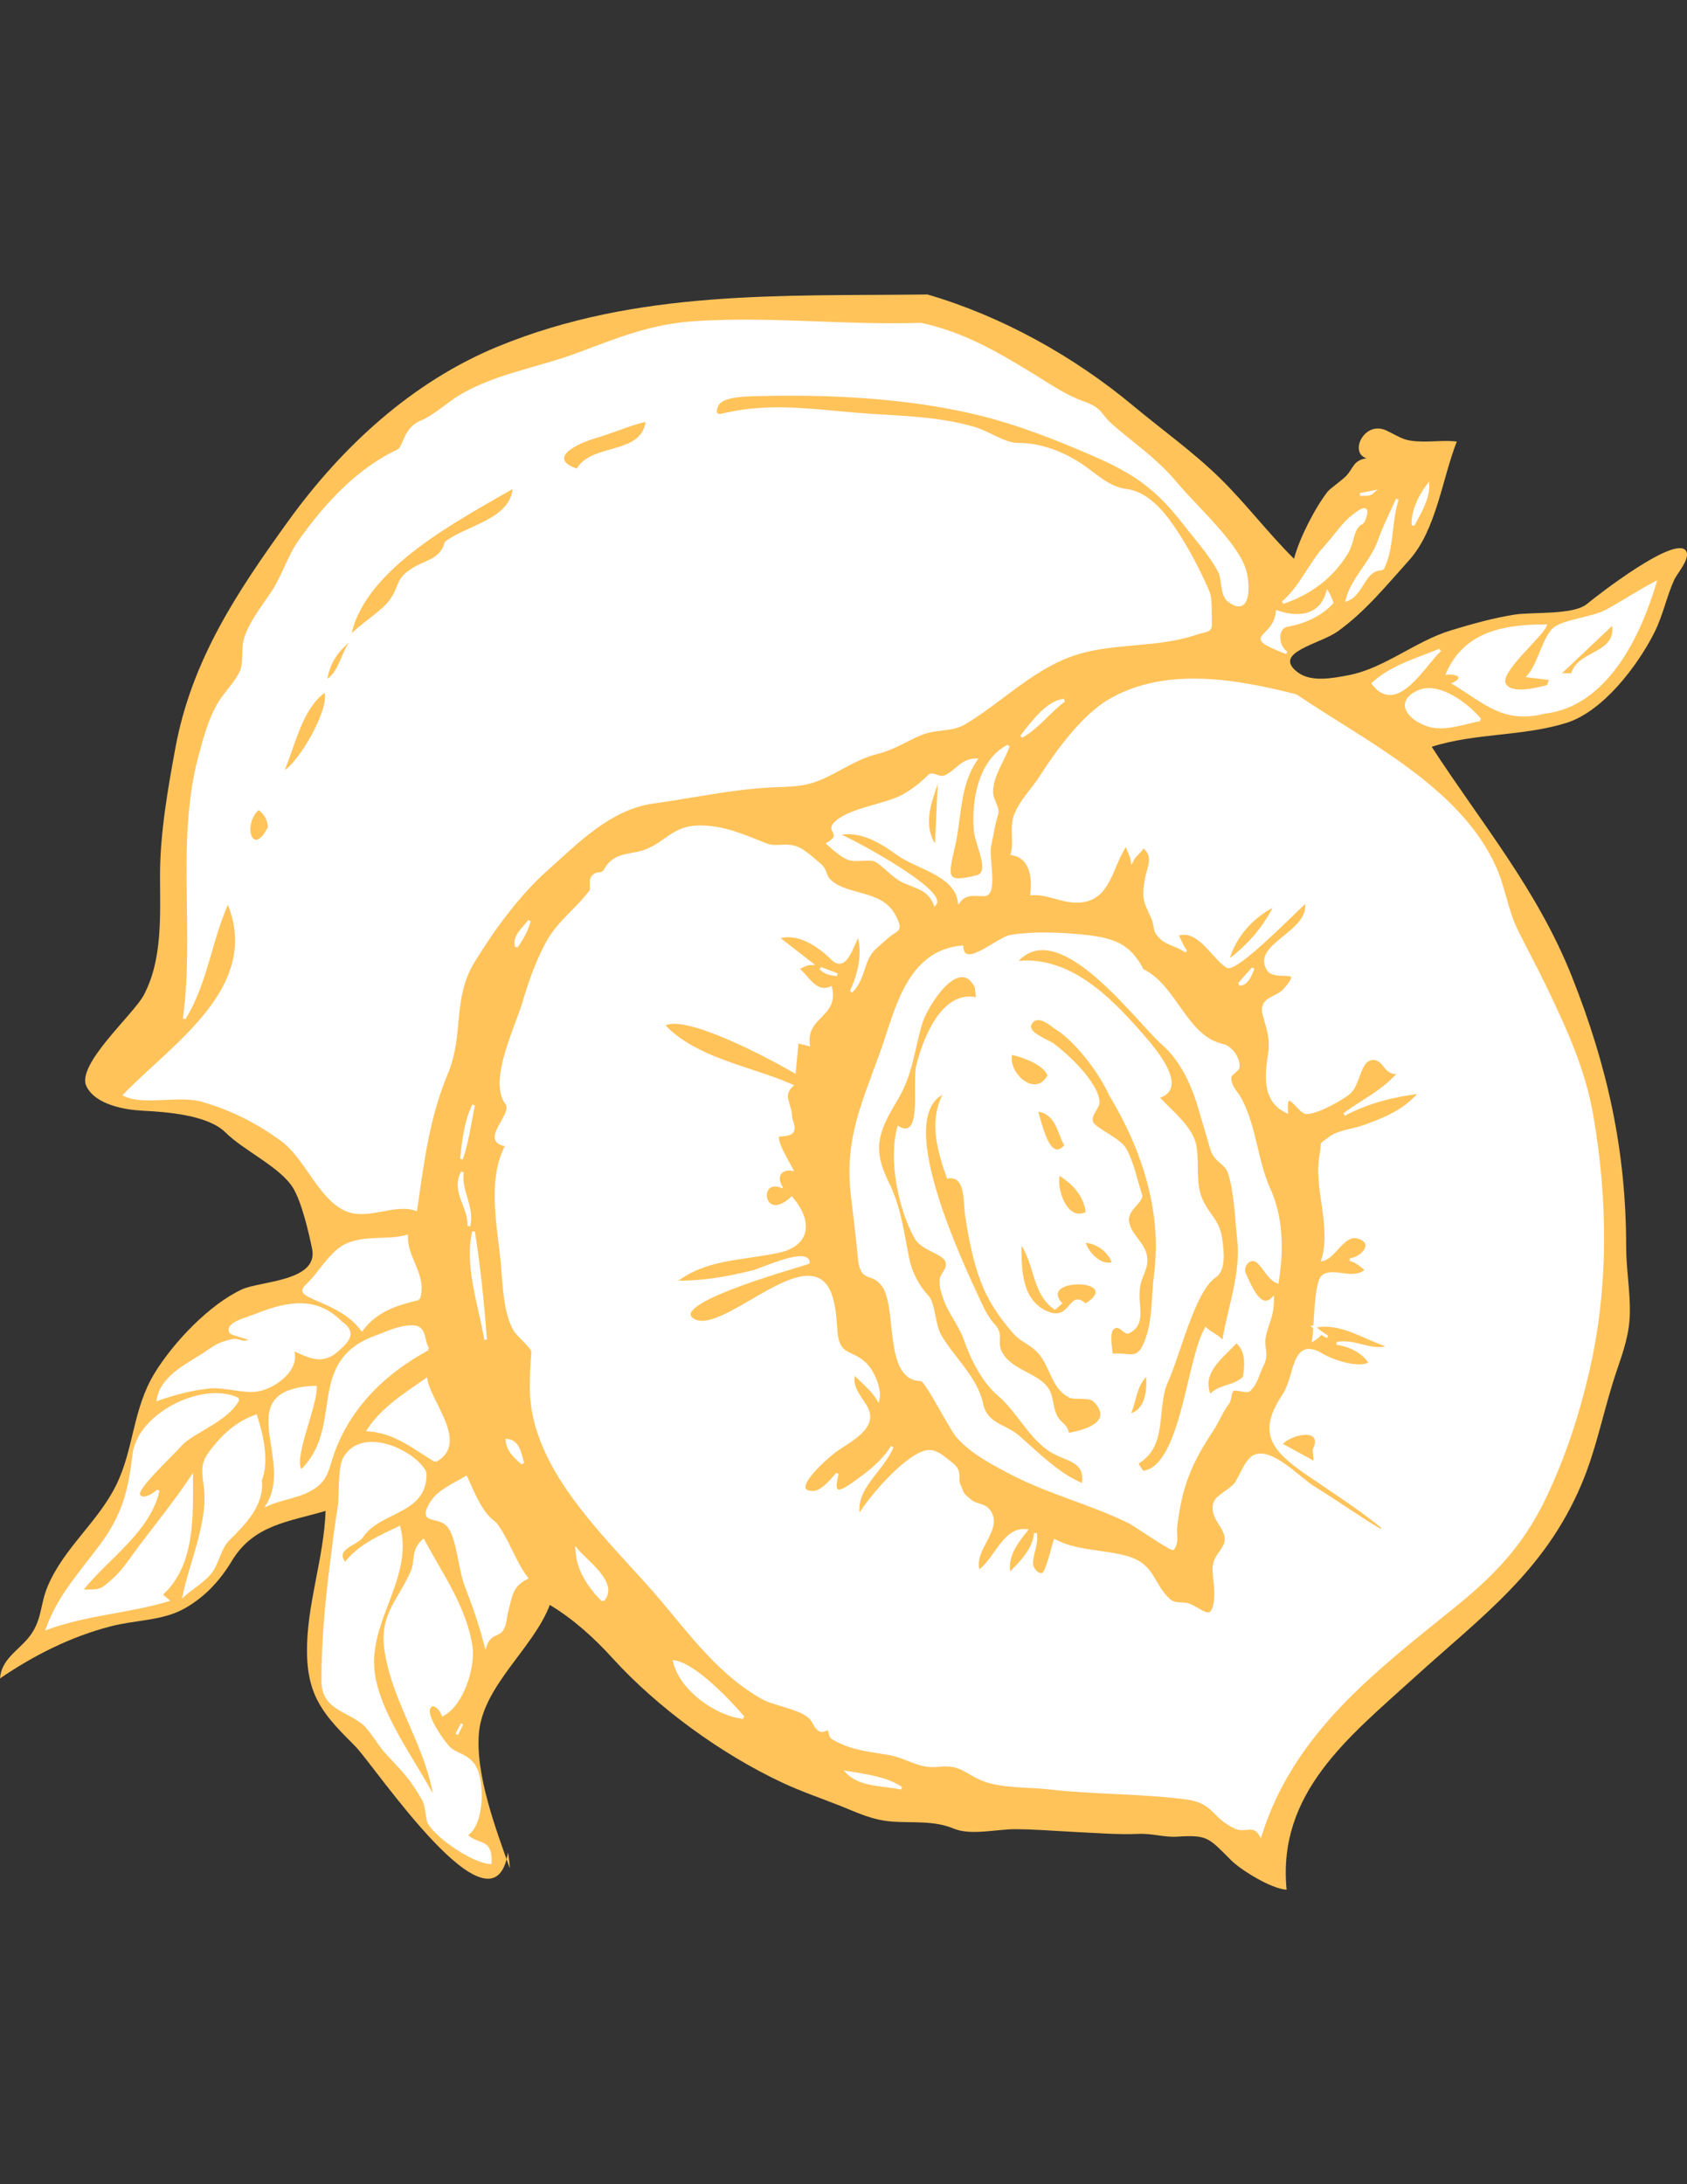 <?xml version="1.0" encoding="utf-8"?>
<!-- Generator: Adobe Illustrator 14.0.0, SVG Export Plug-In . SVG Version: 6.00 Build 43363)  -->
<!DOCTYPE svg PUBLIC "-//W3C//DTD SVG 1.1//EN" "http://www.w3.org/Graphics/SVG/1.1/DTD/svg11.dtd">
<svg version="1.1"
	 id="Layer_1" xmlns:dc="http://purl.org/dc/elements/1.1/" xmlns:ns1="http://sozi.baierouge.fr" xmlns:inkscape="http://www.inkscape.org/namespaces/inkscape" xmlns:sodipodi="http://inkscape.sourceforge.net/DTD/sodipodi-0.dtd" inkscape:version="0.40+cvs" sodipodi:docname="Pesca.svg" xmlns:svg="http://www.w3.org/2000/svg" xmlns:rdf="http://www.w3.org/1999/02/22-rdf-syntax-ns#" sodipodi:docbase="F:\openclip\svg temporanei" xmlns:cc="http://web.resource.org/cc/" sodipodi:version="0.32"
	 xmlns="http://www.w3.org/2000/svg" xmlns:xlink="http://www.w3.org/1999/xlink" x="0px" y="0px" width="612px" height="792px"
	 viewBox="0 0 612 792" enable-background="new 0 0 612 792" xml:space="preserve">
<rect x="0" y="0" width="612" height="792" fill="#333333" stroke="none"/>
<sodipodi:namedview  id="base" inkscape:current-layer="Layer_1" inkscape:zoom="1.5012511" inkscape:pageshadow="2" inkscape:window-width="640" inkscape:cx="133.19900" borderopacity="1.0" inkscape:cy="125.89500" inkscape:window-x="110" inkscape:window-y="110" pagecolor="#ffffff" bordercolor="#666666" inkscape:pageopacity="0.0" inkscape:window-height="540">
	</sodipodi:namedview>
<path id="path5" fill="#FFC35A" d="M336.465,106.78c26.993,7.873,53.183,22.488,74.594,40.329
	c10.314,8.594,21.71,16.704,31.381,26.153c9.512,9.29,17.482,19.938,26.994,29.359c1.906-7.314,7.535-18.351,12.152-24.298
	c0.919-1.188,5.192-4.099,6.754-5.739c2.711-2.847,2.551-5.693,7.421-6.412c-6.524-1.854-0.805-14.064,7.42-9.957
	c5.881,2.938,6.524,3.775,12.819,3.88c4.204,0.071,8.293-0.466,12.497,0c-5.33,13.506-7.374,31.981-17.321,43.061
	c-8.109,9.006-15.967,18.696-25.891,25.788c-6.479,4.645-24.03,7.666-14.496,14.848c4.87,3.68,12.772,2.123,18.562,1.013
	c12.797-2.456,24.191-12.339,36.987-16.229c7.558-2.307,15.254-4.457,23.088-5.707c6.524-1.043,21.342,0.264,26.351-3.912
	c4.065-3.391,31.519-24.586,35.746-19.374c2.067,2.55-3.079,8.365-4.066,10.462c-2.918,6.317-4.158,13.196-7.421,19.573
	c-6.18,12.109-18.607,28.388-31.771,32.498c-15.874,4.962-32.989,3.606-48.887,8.675c18.194,27.972,38.388,51.889,50.908,83.431
	c12.865,32.416,19.643,63.061,19.643,97.82c0,8.109,1.516,16.196,1.332,24.282c-0.138,7.26-2.274,13.463-4.709,20.584
	c-4.687,13.646-7.168,27.936-12.797,41.214c-13.416,31.749-36.297,48.015-60.832,70.298c-23.64,21.457-49.6,41.674-46.177,76.8
	c-5.628-0.322-16.632-7.19-20.078-10.637c-8.271-8.225-8.478-9.327-19.757-8.592c-4.526,0.275-8.982-1.241-13.83-1.011
	c-7.88,0.321-15.852-0.368-23.731-0.735c-7.029-0.345-14.151-0.965-21.204-0.965c-6.823,0-15.966,2.366-22.192-0.229
	c-7.19-3.01-14.886-1.976-22.421-2.551c-7.076-0.551-12.176-3.078-18.609-5.651c-7.19-2.871-14.22-5.215-21.089-8.431
	c-22.031-10.315-45.119-27.017-61.63-45.165c-6.584-7.26-14.317-14.267-22.75-19.298c-5.876,15.553-23.862,28.992-25.649,45.9
	c-1.597,15.094,6.148,35.632,11.14,49.599c-0.069-1.906-0.356-4.043-0.675-5.72c-5.33,33.426-48.375-31.52-55.459-38.595
	c-10.756-10.752-17.184-17.437-17.437-33.633c-0.271-17.345,6.125-34.253,6.75-51.644c-13.593,3.997-26.187,5.054-34.083,18.24
	c-4.374,7.282-10.03,13.21-17.211,17.207c-8.011,4.434-17.627,4.066-26.663,6.409C25.661,593.466,12.327,600.197,0,608.605
	c0.531-6.777,6.17-9.811,10.124-14.496c5.286-6.295,4.216-11.878,7.172-18.907c5.842-13.853,18.082-23.157,24.722-36.436
	c6.65-13.324,5.978-27.613,14.103-40.915c6.731-11.004,19.759-24.788,31.627-30.302c6.545-3.056,27.862-2.872,25.482-14.68
	c-1.252-6.226-3.869-17.138-6.919-22.123c-4.647-7.559-17.931-13.555-24.469-20.079c-6.499-6.479-21.673-7.466-30.201-7.926
	c-6.184-0.321-16.896-2.067-20.25-8.775c-3.942-7.857,17.016-26.051,20.786-33.173c6.906-13.048,5.874-29.192,5.874-43.426
	c0-15.086,2.831-31.349,5.578-46.171c5.92-31.958,22.447-56.636,41.007-82.345c19.426-26.908,44.908-50.417,75.919-63.174
	C231.225,104.838,284.04,107.439,336.465,106.78"/>
<path id="path7" fill="#FFFFFF" stroke="#FFFFFF" d="M334.099,117.579c14.863,3.131,27.314,10.304,40.111,18.128
	c5.857,3.586,12.152,7.972,18.653,10.25c6.915,2.417,5.882,4.351,10.086,8.068c7.695,6.802,16.38,12.456,23.961,21.599
	c6.639,7.997,22.422,22.043,24.811,31.724c1.287,5.197,1.562,16.116-5.904,10.462c-2.825-2.132-1.998-7.802-3.377-10.462
	c-3.147-6.108-8.454-11.905-12.818-17.547c-9.994-12.893-18.104-18.53-33.013-24.986c-13.577-5.888-27.499-11.355-41.903-14.838
	c-26.419-6.384-56.215-7.609-82.703-6.75c-2.986,0.096-9.396,0.445-11.463,3.039c-0.758,0.954-2.389,5.123,1.562,4.174
	c16.357-3.931,31.128-1.79,47.577-0.358c14.887,1.296,29.682,1.02,44.017,5.295c5.169,1.546,10.613,5.739,15.736,5.739
	c7.834,0,15.438,2.842,22.009,7.025c5.743,3.657,10.269,8.806,17.207,9.674c7.306,0.917,13.003,7.611,16.908,13.336
	c3.951,5.773,7.902,12.878,10.82,19.24c2.045,4.489,2.688,5.038,2.688,10.23c0,9.47,1.287,6.926-6.064,9.341
	c-13.232,4.337-28.464,2.741-41.857,6.75c-15.92,4.767-27.2,17.06-41.122,25.422c-4.916,2.949-10.43,1.647-15.92,3.938
	c-5.996,2.513-9.718,5.3-16.196,6.917c-7.489,1.873-13.278,6.341-20.239,9.281c-6.364,2.69-10.521,2.38-17.942,2.752
	c-14.542,0.731-28.487,3.896-42.799,5.854c-15.583,2.127-27.636,14.535-38.824,24.545c-10.191,9.118-19.199,21.503-26.339,33.127
	c-8.245,13.394-3.892,26.488-9.663,40.341c-6.816,16.357-8.693,32.002-11.238,49.646c-8.454-2.803-18.029,4.135-26.323-0.345
	c-9.242-5.009-13.747-18.792-22.672-25.156c-8.964-6.409-17.781-10.866-28.372-13.968c-8.454-2.458-21.285,1.355-28.264-2.044
	c17.857-18.471,50.759-39.284,37.46-70.202c-6.377,13.825-7.753,29.378-15.858,42.519c4.358-31.358-2.587-64.649,5.713-95.357
	c1.838-6.802,3.889-14.462,7.875-20.357c2.192-3.239,6.095-7.145,7.331-10.838c1.101-3.283,0.115-7.765,1.351-11.475
	c2.02-6.056,6.247-11.225,9.761-16.5c4.05-6.079,5.775-12.878,10.012-18.81c9.33-13.058,20.857-25.703,35.611-32.585
	c2.155-1.006,2.315-7.836,7.894-10.23c6.09-2.617,9.669-6.685,15.355-9.957c12.622-7.266,27.611-9.545,41.161-14.542
	c15.504-5.715,26.927-10.721,43.881-11.781C279.882,115.208,306.99,118.452,334.099,117.579"/>
<path id="path9" fill="#FFC35A" d="M234.211,153.013c-1.861,12.026-19.369,7.56-24.974,16.874
	c-10.729-3.602-0.322-8.969,7.257-11.137C222.024,157.169,229.642,153.84,234.211,153.013"/>
<path id="path11" fill="#FFFFFF" stroke="#FFFFFF" d="M512.623,190.473c-0.391-4.675,2.435-10.66,5.398-14.51
	C518.09,181.142,514.782,186.324,512.623,190.473"/>
<path id="path13" fill="#FFC35A" d="M161.32,196.549c-1.406,5.93-6.603,6.446-11.14,9.111c-6.998,4.11-4.903,6.391-8.773,11.813
	c-2.849,3.99-10.051,8.362-13.834,12.15c5.463-23.766,38.77-40.934,58.384-52.31C184.759,188.521,168.678,190.583,161.32,196.549"/>
<path id="path15" fill="#FFFFFF" stroke="#FFFFFF" d="M493.395,179.336c1.585-0.304,3.147-0.673,4.732-1.011
	C496.588,179.786,495.438,179.099,493.395,179.336"/>
<path id="path17" fill="#FFFFFF" stroke="#FFFFFF" d="M501.504,206.336c-6.708-0.331-7.099,8.987-12.819,11.135
	c1.953-7.652,8.753-13.476,11.464-20.922c2.274-6.278,4.204-9.733,6.754-15.523C504.237,189.281,505.363,198.732,501.504,206.336"/>
<path id="path19" fill="#FFFFFF" stroke="#FFFFFF" d="M494.405,189.462c-3.905,1.376-3.423,6.936-5.743,10.799
	c-5.399,8.994-13.371,14.894-23.272,18.223c6.755-5.829,9.626-13.834,15.507-20.249c2.78-3.005,6.203-7.949,8.799-10.125
	C491.533,186.565,498.241,180.712,494.405,189.462"/>
<path id="path21" fill="#FFFFFF" stroke="#FFFFFF" d="M560.223,258.306c-14.68,3.745-21.479-3.685-32.736-10.462
	c3.883-1.826,2.113-4.032-2.366-3.71c6.501-14.868,21.066-17.211,35.447-17.211c-1.93,4.231-16.724,16.366-14.863,20.921
	c1.999,4.848,12.658,1.769,15.874,1.013c0.139-0.342,0.759-1.978,1.012-2.702c-2.711-0.335-5.399-0.673-8.11-1.011
	c3.791-4.156,5.743-14.25,9.442-17.211c3.515-2.814,14.105-3.781,18.907-6.412c5.927-3.242,11.578-6.975,17.551-10.125
	C594.706,230.488,582.714,255.758,560.223,258.306"/>
<path id="path23" fill="#FFFFFF" stroke="#FFFFFF" d="M483.263,218.484c-4.135,4.479-10.2,7.271-16.195,8.268
	c-4.182,0.701-4.044,7.503-0.322,9.957c-17.022-6.692-4.641-4.223-3.377-14.85c7.673,2.619,15.645,1.799,18.218-7.087
	C481.977,215.369,483.309,218.602,483.263,218.484"/>
<path id="path25" fill="#FFC35A" d="M570.01,244.134h-3.377c6.064-5.739,12.152-11.475,18.218-17.211
	C586.137,237.069,572.376,235.774,570.01,244.134"/>
<path id="path27" fill="#FFC35A" d="M118.794,246.155c0.843-5.412,3.607-9.57,7.761-13.161
	C123.708,237.217,122.941,243.068,118.794,246.155"/>
<path id="path29" fill="#FFFFFF" stroke="#FFFFFF" d="M522.409,235.696c-6.042,5.681-15.76,23.43-24.282,12.148
	C504.789,241.678,514.185,239.063,522.409,235.696"/>
<path id="path31" fill="#FFFFFF" stroke="#FFFFFF" d="M470.122,252.232c24.812,16.846,59.087,33.359,72.09,62.11
	c3.423,7.606,4.365,15.911,8.041,23.272c3.63,7.236,7.443,14.335,10.935,21.641c6.984,14.588,13.417,28.786,16.242,44.843
	c5.445,30.945,5.651,63.039-1.447,93.455c-3.676,15.76-8.729,31.175-15.76,45.763c-8.155,16.885-18.401,27.521-32.828,39.192
	c-29.245,23.593-58.397,45.716-70.114,82.795c-2.596-4.342-5.468-1.011-9.098-2.688c-8.247-3.791-7.649-9.305-17.758-10.614
	c-16.609-2.183-33.403-1.746-49.989-3.676c-7.352-0.85-17.598-0.298-24.397-3.262c-6.088-2.642-7.604-5.789-15.691-4.894
	c-6.96,0.781-11.05-3.032-17.551-4.227c-7.995-1.447-13.623-1.608-20.745-5.744c-1.47-0.826-0.321-3.928-2.55-3.032
	c-0.896,0.368-1.493,0.574-2.343,0c-1.287-0.85-1.7-2.274-2.55-3.538c-2.757-4.157-13.324-5.375-17.942-7.948
	c-14.749-8.271-25.063-21.848-35.7-34.598c-18.036-21.641-48.267-47.049-48.267-77.925c0-4.319,0.193-8.478,0.57-12.796
	c0.161-1.861-5.351-5.95-6.644-8.294c-3.521-6.432-3.765-16.127-4.39-23.294c-1.174-13.463-5.295-31.152,1.687-43.534
	c-10.23-1.447,2.961-11.027-0.166-15.186c-6.131-8.178,3.542-27.315,6.244-36.458c2.201-7.443,4.737-14.749,8.436-21.595
	c4.22-7.799,10.841-12.109,15.858-18.895c0.641-0.866-0.462-3.55,0.675-5.063c1.649-2.196,3.311-0.287,4.558-2.532
	c3.65-6.57,9.527-4.762,15.351-7.255c7.283-3.113,9.626-8.248,18.562-8.436c8.707-0.184,16.426,3.262,24.305,6.412
	c4.549,1.819,8.225-1.146,13.485,2.364c2.16,1.436,4.089,3.235,6.088,4.894c2.412,2.015,1.838,3.951,3.377,5.569
	c5.974,6.242,18.838,3.841,23.616,12.823c3.285,6.191,0.942,4.698-2.688,8.098c-3.905,3.63-6.019,4.204-8.109,10.453
	c-1.126,3.446-2.091,6.547-4.732,9.121c2.895-6.249,4.732-13.761,2.711-20.584c-2.344,3.078-4.457,13.784-9.626,8.615
	c-4.847-4.87-12.704-10.108-19.734-7.604c4.043,3.147,8.086,6.294,12.153,9.442c-2.068-0.023-3.676,1.333-5.077,1.7
	c3.791,2.963,6.57,9.488,12.153,7.076c2.366,10.476-9.396,10.062-8.086,20.584c-1.355-0.322-2.711-0.667-4.066-1.011
	c-0.322,3.606-0.666,7.213-1.011,10.797c-7.765-4.526-40.203-22.101-47.578-16.862c11.739,12.52,31.427,15.277,46.567,21.939
	c-3.929,3.699-0.414,6.777-0.345,11.142c0.046,1.723,1.217,3.078,0.85,4.894c-0.482,2.389-5.422,1.608-5.56,2.183
	c-0.621,2.618,3.193,8.546,5.054,12.152c-3.791-0.528-6.088,2.183-4.043,6.065c-8.868-3.01-6.479,14.082,4.043,4.388
	c7.305,8.614,6.249,16.931-4.848,19.32c-13.347,2.871-26.396,2.183-37.676,11.05c9.625,0.275,19.045-1.378,28.349-3.698
	c3.584-0.896,19.734-8.523,20.263-3.377c0.046,0.459-51.115,13.898-42.202,20.584c10.315,7.719,42.132-28.946,49.966-9.442
	c1.654,4.158,1.93,9.258,2.251,13.715c0.735,9.351,5.146,7.053,10.223,11.602c3.102,2.757,5.858,9.189,5.054,13.164
	c-2.32-3.722-5.743-6.387-8.775-9.466c-1.355,4.939,1.884,8.087,4.227,11.992c4.664,7.766-5.903,12.383-11.302,16.357
	c-2.596,1.93-17.529,14.863-7.765,14.863c3.193,0,6.915-4.549,8.776-6.754c-1.677,6.846-0.528,8.133,5.904,3.538
	c5.353-3.813,10.499-7.65,14.014-13.325c-3.469,8.73-14.128,14.887-12.152,25.294c3.951-6.8,18.355-23.524,25.638-23.616
	c3.078-0.023,5.881,2.895,8.109,4.549c3.63,2.756,1.654,5.421,2.688,7.604c1.653,3.446,0.459,2.803,4.065,5.743
	c2.711,2.206,5.514,0.942,7.421,4.71c3.216,6.433-7.099,13.577-4.388,20.929c5.973-3.883,9.143-15.737,17.207-14.841
	c-3.745,4.687-7.421,9.579-6.088,15.852c4.043-4.021,8.982-8.914,9.465-14.841c0.758,3.928-1.355,7.121-1.355,10.958
	c0,1.677,1.952,4.525,4.043,3.883c1.493-0.46,3.768-10.361,4.388-12.153c7.903,4.182,17.644,3.653,26.12,6.065
	c9.971,2.849,9.029,9.855,15.393,15.553c2.137,1.884,4.756,0.804,7.099,1.677c4.778,1.792,8.615,7.122,9.603-1.86
	c0.437-3.837-0.505-7.489-0.505-11.303c0-4.871,4.227-6.64,4.388-10.453c0.229-4.802-5.881-7.995-4.043-13.509
	c0.712-2.182,5.903-4.548,7.604-6.914c1.792-2.527,3.768-8.707,6.915-9.971c6.317-2.527,15.989,8.201,21.388,11.51
	c8.133,5.008,15.943,10.591,24.168,15.507c0.321-0.345,0.666-0.689,1.011-1.011c-8.913-7.306-18.425-13.256-27.89-19.803
	c-12.934-8.96-17.068-15.002-8.224-28.304c4.709-7.075,2.986-21.112,14.014-14.496c3.768,2.274,13.623,5.56,17.367,2.872
	c-2.733-4.204-7.306-6.363-12.152-7.099c6.616-1.471,12.818,3.744,19.251,1.011c-9.143-2.642-17.689-9.419-27.683-7.076
	c1.654,1.218,3.263,2.757,5.055,3.699c-3.056-2.205-1.632-1.08-5.055,1.011c0.712-4.066,0.598-20.653,3.377-22.95
	c3.722-3.078,11.143,2.205,15.852-2.343c-2.067-1.654-3.606-3.217-6.064-3.722c4.503-0.437,9.626-6.134,3.032-8.11
	c-5.284-1.585-8.316,6.961-12.819,8.11c3.653-12.935-3.009-25.661-0.666-38.136c0.942-5.101-0.896-2.803,3.354-6.088
	c2.871-2.183,8.729-2.803,12.152-4.043c7.949-2.872,15.094-5.812,20.584-12.475c-9.993,1.286-18.654,3.399-27.659,8.086
	c6.938-5.215,14.634-8.546,20.239-15.529c-5.399,1.953-5.307-4.848-9.787-4.709c-5.146,0.138-4.893,8.775-8.431,12.153
	c-2.412,2.297-12.429,7.788-15.875,7.42c-2.779-0.299-7.649-10.407-7.075-0.345c-7.214-3.561-7.926-10.567-6.249-20.583
	c0.919-5.514-0.321-8.959-1.86-14.335c-1.815-6.433,4.434-5.858,7.42-9.281c8.063-9.189-3.308-3.009-6.064-7.443
	c-5.605-9.005,16.334-13.462,13.829-24.625c-3.859,3.4-25.522,25.728-28.67,23.614c-5.468-3.63-10.43-14.376-18.241-11.463
	c1.218,1.884,1.93,4.365,3.377,6.065c-2.504-2.114-6.523-2.665-8.775-4.709c-3.492-3.193-1.746-3.745-3.377-7.43
	c-2.711-6.136-3.515-6.791-2.344-13.836c0.759-4.682,3.584-8.411-1.011-12.151c-1.011,1.863-3.146,3.159-4.065,5.061
	c-0.299-2.07-1.792-3.997-2.022-6.074c-5.857,8.039-5.812,20.949-18.218,20.924c-5.421-0.012-10.406-3.09-16.195-2.702
	c0.712-5.732-0.115-13.375-7.099-14.51c1.194-4.36-0.414-9.258,1.011-13.499c1.769-5.289,6.479-9.801,9.511-14.561
	c5.812-9.129,15.346-22.091,24.926-27.623C423.602,241.807,449.929,247.175,470.122,252.232"/>
<path id="path33" fill="#FFFFFF" stroke="#FFFFFF" d="M536.929,261.007c-5.79,0.995-12.658,3.805-18.562,2.024
	c-6.754-2.047-12.359-8.176-4.044-12.148C522.042,247.196,532.954,256.075,536.929,261.007"/>
<path id="path35" fill="#FFC35A" d="M117.783,251.221c1.452,6.529-9.233,24.745-14.51,28.011
	C107.298,269.659,109.69,257.191,117.783,251.221"/>
<path id="path37" fill="#FFFFFF" stroke="#FFFFFF" d="M386.087,253.92c-5.491,4.105-9.511,9.819-15.53,13.161
	C374.37,262.073,380.298,254.205,386.087,253.92"/>
<path id="path39" fill="#FFFFFF" stroke="#FFFFFF" d="M365.824,270.457c-1.976,5.502-5.881,10.4-6.064,16.536
	c-0.092,3.017,2.618,6.001,1.86,8.271c-1.264,3.786-1.677,7.611-2.55,11.473c-0.919,4.243,2.573,17.719-2.021,17.719
	c-3.607,0-6.777-0.776-9.098,2.362c-1.447-9.842-15.415-12.173-22.284-17.211c-6.156-4.503-14.036-9.258-21.939-7.085
	c5.95,2.292,39.445,20.593,35.448,25.31c-2.298-5.5-6.341-5.961-11.143-8.098c-4.089-1.817-7.649-6.433-10.452-7.763
	c-2.252-1.052-6.961,0.402-9.81-0.673c-2.527-0.96-5.399-3.637-7.421-5.399c5.835-3.464-0.069-4.417,2.367-7.087
	c5.054-5.543,18.677-6.609,25.316-10.462c3.377-1.964,6.226-4.213,9.006-6.975c1.355-1.364,3.606,1.225,5.835,0.223
	c4.204-1.884,6.088-6.072,11.142-6.074c-6.409,9.387-5.605,20.653-8.018,31.172c-2.642,11.45-3.423,14.122,8.362,11.181
	c5.697-1.426-0.16-11.42-0.597-16.917C352.891,289.531,355.67,275.588,365.824,270.457"/>
<path id="path41" fill="#FFC35A" d="M339.176,305.893c-4.204-7.081-1.447-14.42,1.011-21.6
	C339.842,291.493,339.497,298.692,339.176,305.893"/>
<path id="path43" fill="#FFC35A" d="M97.197,299.818c-5.543,11.335-9.265-0.822-3.375-6.076
	C95.982,295.366,96.995,297.413,97.197,299.818"/>
<path id="path45" fill="#FFC35A" d="M461.668,329.178c-3.722,7.17-9.051,13.352-15.529,18.222
	C448.712,339.429,454.386,333.106,461.668,329.178"/>
<path id="path47" fill="#FFFFFF" stroke="#FFFFFF" d="M187.302,343.357c-0.983-4.135,2.536-6.363,4.726-9.456
	C191.141,337.315,189.303,340.554,187.302,343.357"/>
<path id="path49" fill="#FFFFFF" stroke="#FFFFFF" d="M414.436,351.788c12.176,5.881,15.645,24.352,29.222,27.269
	c2.619,0.552,5.789,4.457,5.537,7.834c-0.115,1.287-3.147,2.412-3.033,4.043c0.207,3.561,2.32,4.755,4.044,8.109
	c5.146,10.017,5.674,22.33,10.131,32.048c4.617,10.131,4.962,21.916,3.032,33.747c-3.032-1.332-4.296-4.617-6.754-7.075
	c-2.918-2.918-6.64,1.24-5.054,4.388c1.791,3.606,5.375,13.416,10.107,8.775c0,7.007-2.182,8.845-3.032,14.175
	c-0.598,3.722,1.31,5.835-0.666,9.786c-1.7,3.4-1.999,6.317-4.732,9.098c-1.011,1.057-4.916-0.919-6.088,0
	c-1.103,0.919-0.758,3.584-1.677,4.732c-2.183,2.688-3.768,6.846-5.767,9.833c-8.201,12.313-11.464,20.79-13.141,35.057
	c-0.345,3.01,0.804,5.215-1.011,7.926c-0.414,0.643-13.922-8.661-15.852-9.626c-13.669-6.777-29.13-10.545-42.96-17.781
	c-6.823-3.584-14.105-7.352-19.297-13.187c-2.711-3.032-11.464-20.653-13.233-20.653c-13.646,0-7.765-27.314-14.289-34.758
	c-4.318-4.962-7.397-0.368-8.271-9.971c-0.666-7.443-1.677-14.979-2.526-22.444c-2.344-20.813,4.502-33.932,11.165-53.022
	c5.077-14.496,9.327-34.988,28.67-36.734c0.598,8.707,13.049-3.17,17.759-3.882c8.155-1.264,16.908-0.942,25.086-0.184
	C403.523,340.394,409.542,342.254,414.436,351.788"/>
<path id="path51" fill="#FFC35A" d="M421.512,378.782c7.053,6.226,10.958,15.208,13.484,24.099
	c1.333,4.617,2.734,9.212,4.066,13.829c1.355,4.778,5.215,5.077,6.41,8.639c2.228,6.685,2.596,17.391,3.377,24.305
	c1.332,11.854-3.47,24.536-5.399,36.114c-1.607-1.93-4.434-2.826-6.088-4.732c-6.868,10.683-8.729,50.15-22.605,52.31
	c-0.391-0.459-1.401-2.044-1.677-2.688c10.82-6.479,6.295-19.986,10.637-29.544c4.457-9.786,9.718-32.874,17.367-37.951
	c3.791-2.527,2.872-9.648,2.366-13.509c-0.941-6.983-3.652-7.925-6.754-13.829c-3.285-6.271-1.47-13.669-2.688-20.424
	c-1.24-6.8-8.707-12.543-13.164-17.367c11.395-3.975-3.63-20.125-7.145-24.145c-11.142-12.704-25.707-27.108-44.154-25.477
	C384.64,332.312,412.437,370.925,421.512,378.782"/>
<path id="path53" fill="#FFFFFF" stroke="#FFFFFF" d="M303.728,353.465c-1.976-0.873-4.043-1.562-6.065-2.343
	C299.616,353.029,301.339,353.144,303.728,353.465"/>
<path id="path55" fill="#FFFFFF" stroke="#FFFFFF" d="M449.516,356.842c1.631-1.953,3.377-3.813,5.077-5.72
	C453.536,354.085,451.951,357.233,449.516,356.842"/>
<path id="path57" fill="#FFC35A" d="M353.672,358.198l0.345,3.377c-12.682-2.458-19.321,15.507-21.595,24.65
	c-1.678,6.731,2.389,27.935-6.755,21.917c-3.515,11.831,0.046,29.957,6.088,40.846c2.55,4.618,10.522,5.605,11.303,8.776
	c0.62,2.48-2.229,4.227-2.205,6.409c0.046,3.193,0.321,3.584,1.355,6.754c1.746,5.307,5.605,9.58,7.42,14.841
	c2.206,6.341,6.271,15.07,12.313,20.239c6.777,5.789,10.431,14.06,17.735,19.573c6.088,4.617,13.991,3.538,12.819,12.152
	c-8.454-3.583-15.76-11.026-22.629-17.022c-5.123-4.503-11.602-4.25-13.232-11.785c-2.044-9.58-10.384-16.61-15.162-24.812
	c-2.274-3.882-2.159-11.578-4.617-14.243c-3.562-3.883-6.02-8.546-7.053-13.761c-2.022-10.039-2.941-18.493-7.513-27.706
	c-5.767-11.647-3.79-17.735,3.032-29.038c5.928-9.74,6.157-17.919,9.281-28.349C336.419,365.043,348.112,346.274,353.672,358.198"/>
<path id="path59" fill="#FFC35A" d="M402.283,397.022c11.899,19.596,19.366,42.247,16.356,65.267
	c-0.988,7.397-0.482,15.346-2.872,22.468c-3.009,9.074-5.123,5.536-12.13,6.064c-0.138-1.86-1.148-7.374,0.322-8.752
	c2.205-2.091,3.652,2.412,5.743,1.332c6.501-3.354,2.895-9.901,3.883-16.701c0.597-4.204,3.285-6.708,2.526-11.303
	c-0.758-4.595-5.307-7.421-6.409-11.809c-1.264-5.077,5.628-7.397,4.549-10.637c-1.861-5.605-2.803-11.279-5.721-16.54
	c-2.021-3.63-11.188-7.443-11.992-9.604c-0.919-2.48,2.597-5.054,2.366-7.443c-0.734-7.167-11.188-16.885-16.54-20.905
	c-1.976-1.493-9.833-4.066-8.087-7.099c2.159-3.813,7.053,0.85,8.432,1.7C390.359,377.748,399.066,389.671,402.283,397.022"/>
<path id="path61" fill="#FFC35A" d="M379.999,389.924c-4.526,8.316-14.336-1.103-12.819-7.42
	C371.866,383.721,378.229,385.995,379.999,389.924"/>
<path id="path63" fill="#FFC35A" d="M343.563,427.393c6.846-1.493,5.767,8.432,6.57,13.485c1.24,7.949,2.733,16.059,5.582,23.64
	c2.711,7.213,6.616,12.934,11.625,18.723c3.905,4.503,7.765,4.136,11.303,10.292c2.733,4.71,3.768,10.384,9.12,13.164
	c2.251,1.148,7.306-0.23,9.12,1.677c7.145,7.581-4.296,10.292-9.12,11.142c-0.598-3.239-3.193-3.698-4.388-6.409
	c-2.159-4.87-0.528-8.592-5.743-12.497c-4.503-3.377-11.464-5.077-14.175-10.453c-1.952-3.905,0.896-6.11-2.504-9.832
	c-2.205-2.436-3.699-5.308-5.054-8.271c-5.996-12.957-31.267-65.52-14.037-75.054C336.81,407.223,340.324,418.135,343.563,427.393"
	/>
<path id="path65" fill="#FFFFFF" stroke="#FFFFFF" d="M167.394,420.294c0.691-6.593,1.5-13.508,4.385-19.573
	C170.461,407.085,169.457,414.597,167.394,420.294"/>
<path id="path67" fill="#FFC35A" d="M386.087,415.24c-5.33,6.409-8.248-8.799-9.465-12.153
	C383.238,404.167,383.651,411.335,386.087,415.24"/>
<path id="path69" fill="#FFFFFF" stroke="#FFFFFF" d="M170.091,444.6c0.335-7.168-6.154-12.451-2.362-19.573
	C166.716,431.826,171.798,437.685,170.091,444.6"/>
<path id="path71" fill="#FFC35A" d="M393.852,439.522c-6.8,3.239-10.499-8.408-9.465-13.141
	C389.165,429.414,393.162,433.71,393.852,439.522"/>
<path id="path73" fill="#FFFFFF" stroke="#FFFFFF" d="M151.866,470.927c-8.063,1.861-15.371,4.25-20.586,11.143
	c-4.092-5.422-9.628-8.041-15.693-10.637c-8.576-3.676-5.38-3.4-1.183-8.615c2.743-3.4,6.637-9.052,10.8-11.142
	c6.986-3.492,14.953-1.401,22.272-3.377C147.235,456.385,154.559,462.473,151.866,470.927"/>
<path id="path75" fill="#FFFFFF" stroke="#FFFFFF" d="M176.165,485.768c-2.036-12.589-7.228-26.351-4.386-39.146
	C173.893,459.716,175.113,472.558,176.165,485.768"/>
<path id="path77" fill="#FFC35A" d="M403.294,457.764c-4.343,0.896-8.408-3.929-9.442-7.099
	C398.217,450.986,402.19,454.409,403.294,457.764"/>
<path id="path79" fill="#FFC35A" d="M382.71,474.97c0.896-0.78,1.792-1.585,2.688-2.366c-9.098-9.441,22.33-8.913,8.454,0
	c-6.226-5.329-5.284,6.295-13.508,3.033c-9.81-3.883-9.787-15.576-9.787-23.961C375.473,459.211,374.508,469.503,382.71,474.97"/>
<path id="path81" fill="#FFFFFF" stroke="#FFFFFF" d="M136.008,461.462c-1.576-2.366-3.152-4.709-4.728-7.075
	C134.365,456.109,136.775,458.544,136.008,461.462"/>
<path id="path83" fill="#FFFFFF" stroke="#FFFFFF" d="M123.857,479.703c5.394,3.652,1.962,6.776-1.349,9.786
	c-5.752,5.215-10.25,2.343-16.538-0.345c2.892,7.03-5.93,13.601-12.148,14.841c-5.072,1.034-12.332-1.585-17.889-1.011
	c-6.407,0.666-12.521,2.297-18.562,4.388c1.579-8.638,11.404-12.728,17.89-17.207c3.871-2.665,5.065-3.102,8.773-4.043
	c2.736-0.689,4.098,1.746,7.084-0.345c-1.183-0.735-7.083-2.113-7.42-2.688c-1.817-3.102,5.769-4.824,9.784-6.433
	C104.941,472.099,115.176,470.697,123.857,479.703"/>
<path id="path85" fill="#FFFFFF" stroke="#FFFFFF" d="M155.241,489.145c-14.965,8.087-27.329,19.665-33.748,35.77
	c-3.026,7.604-2.245,11.923-9.785,15.69c-4.525,2.274-9.853,2.825-14.51,4.894c10.049-17.046-13.552-41.237,17.209-42.523
	c0.349,6.708-9.192,27.223-5.061,30.37c16.449-15.713,1.597-39.376,26.998-48.588c4.562-1.654,8.312-3.698,13.331-3.698
	C154.545,481.059,153.288,486.388,155.241,489.145"/>
<path id="path87" fill="#FFFFFF" stroke="#FFFFFF" d="M399.916,483.057c-1.631,0.253-3.399,0-5.054,0
	C397.78,480.277,398.147,481.679,399.916,483.057"/>
<path id="path89" fill="#FFFFFF" stroke="#FFFFFF" d="M296.652,483.057c-2.297,3.01-5.927,3.883-9.442,5.077
	C289.278,484.825,293.275,484.665,296.652,483.057"/>
<path id="path91" fill="#FFFFFF" stroke="#FFFFFF" d="M509.269,485.768h7.076H509.269"/>
<path id="path93" fill="#FFFFFF" stroke="#FFFFFF" d="M104.62,489.145c-2.596,0.023-4.107,0.552-5.734-2.021
	C100.611,487.651,104.117,488.892,104.62,489.145"/>
<path id="path95" fill="#FFC35A" d="M450.871,499.275c-3.492,3.285-8.432,2.643-11.809,6.065c-2.94-7.972,4.848-13.026,9.442-18.218
	C452.065,490.087,451.514,495.577,450.871,499.275"/>
<path id="path97" fill="#FFC35A" d="M410.369,512.439c1.838-4.503,1.999-9.511,5.398-13.164
	C416.136,504.008,415.492,510.739,410.369,512.439"/>
<path id="path99" fill="#FFFFFF" stroke="#FFFFFF" d="M157.943,529.646c-8.186-4.916-14.354-10.338-24.301-11.143
	c5.192-7.856,13.348-12.934,20.926-18.217C155.928,508.603,169.709,523.375,157.943,529.646"/>
<path id="path101" fill="#FFFFFF" stroke="#FFFFFF" d="M86.397,507.362c-3.972,7.788-16.952,11.923-20.894,16.563
	c-2.13,2.504-15.852,15.254-15.217,17.873c0.763,3.147,5.878,0.069,7.084-1.355c-3.308,14.979-19.077,24.834-28.011,36.436
	c7.172,0,7.027,0.207,11.812-4.043c3.729-3.309,6.795-8.179,9.789-12.153c6.23-8.247,12.796-16.356,18.562-24.972
	c0,14.404,0.751,32.024-11.135,42.523c0.786,0.689,1.574,1.355,2.359,2.021c-14.409,4.273-29.243,4.917-43.534,10.132
	c4.229-11.625,11.962-19.964,19.238-29.705c8.392-11.211,10.526-19.917,12.148-33.402C50.348,512.738,73.882,501.159,86.397,507.362
	"/>
<path id="path103" fill="#FFFFFF" stroke="#FFFFFF" d="M94.496,536.722c0.937,8.914-5.674,15.461-11.475,21.273
	c-3.501,3.492-3.802,8.201-6.412,11.809c-2.325,3.216-6.766,5.835-9.784,8.431c2.568-11.969,9.348-27.039,7.586-39.353
	c-1.089-7.628-0.889-9.052,4.055-14.979c3.935-4.732,8.553-8.34,14.344-10.453C95.049,520.525,97.204,529.898,94.496,536.722"/>
<path id="path105" fill="#FFC35A" d="M476.188,525.58l0.345,4.066c-3.722-2.021-7.421-4.066-11.143-6.088
	C468.905,519.929,480.23,517.746,476.188,525.58"/>
<path id="path107" fill="#FFFFFF" stroke="#FFFFFF" d="M154.23,534.034c0.462,14.841-16.435,13.324-22.948,23.111
	c-1.831,2.757-10.96,4.364-6.074,9.947c5.029-6.64,12.298-9.672,19.573-13.164c4.383,17.644-10.521,32.783-9.536,50.403
	c0.903,16.15,15.606,34.758,22.7,48.818c-2.426-19.344-14.836-35.058-17.887-54.148c-2.162-13.554,4.638-18.126,9.451-29.198
	c1.645-3.791,0.025-7.65,4.045-11.143c6.589,12.222,15.512,24.742,17.389,38.779c0.914,6.846-2.973,20.399-10.299,24.328
	c-0.621-1.999-3.619-5.376-5.063-2.366c-1.429,2.986,5.537,12.819,7.425,14.52c2.75,2.48,6.049,2.319,8.773,6.064
	c3.812,5.261,3.49,21.985-2.699,25.316c4.011,4.525,9.095,1.057,8.773,10.131c-6.302-0.437-19.01-9.051-22.272-14.519
	c-0.459-0.759-0.854-5.928-1.686-7.742c-0.779-1.7-3.456-5.789-4.386-7.099c-2.711-3.791-6.625-7.604-9.789-11.142
	c-1.914-2.137-5.603-8.271-7.928-10.108c-6.302-5.055-14.682-5.468-14.682-15.393c0-13.554,1.174-27.131,2.858-40.547
	c0.926-7.397,1.783-14.772,3.007-22.123c0.753-4.503-0.172-14.703,2.238-18.471C132.148,517.471,150.851,526.706,154.23,534.034"/>
<path id="path109" fill="#FFFFFF" stroke="#FFFFFF" d="M189.667,530.657c-2.576-2.045-5.535-4.802-5.739-8.432
	C188.336,522.594,188.828,528.016,189.667,530.657"/>
<path id="path111" fill="#FFFFFF" stroke="#FFFFFF" d="M179.54,552.252c4.726,6.064,6.837,13.83,11.475,19.918
	c-5.628,2.94-5.583,6.386-7.089,11.808c-0.65,2.344-0.453,4.549-1.686,6.754c-1.323,2.366-4.321,1.126-6.074,5.744
	c-1.92-7.535-4.399-14.496-7.186-21.733c-2.245-5.835-2.901-18.057-6.648-21.801c-3.749-3.768-10.412-0.414-5.906-7.949
	c2.601-4.342,8.438-6.731,12.658-9.281C171.807,541.776,174.862,549.334,179.54,552.252"/>
<path id="path113" fill="#FFFFFF" stroke="#FFFFFF" d="M414.436,537.732c2.825,1.264,1.493,8.408,0.321,10.132
	C414.757,544.625,414.849,540.375,414.436,537.732"/>
<path id="path115" fill="#FFFFFF" stroke="#FFFFFF" d="M218.69,580.256c-4.964-4.801-9.143-11.233-9.453-18.218
	C212.759,566.357,224.202,574.191,218.69,580.256"/>
<path id="path117" fill="#FFFFFF" stroke="#FFFFFF" d="M149.167,608.605c-1.463-3.378-2.924-6.755-4.388-10.108
	C146.78,601.759,149.907,605.228,149.167,608.605"/>
<path id="path119" fill="#FFFFFF" stroke="#FFFFFF" d="M269.659,622.779c-9.97-1.103-22.651-10.246-24.995-20.239
	C252.36,603.734,265.202,617.519,269.659,622.779"/>
<path id="path121" fill="#FFFFFF" stroke="#FFFFFF" d="M167.394,625.49l-1.689,3.377
	C165.815,628.706,167.706,624.824,167.394,625.49"/>
<path id="path123" fill="#FFFFFF" stroke="#FFFFFF" d="M327.022,648.44c-6.363-1.471-14.702-0.827-19.573-5.743
	C314.479,643.869,321.762,644.765,327.022,648.44"/>
</svg>
